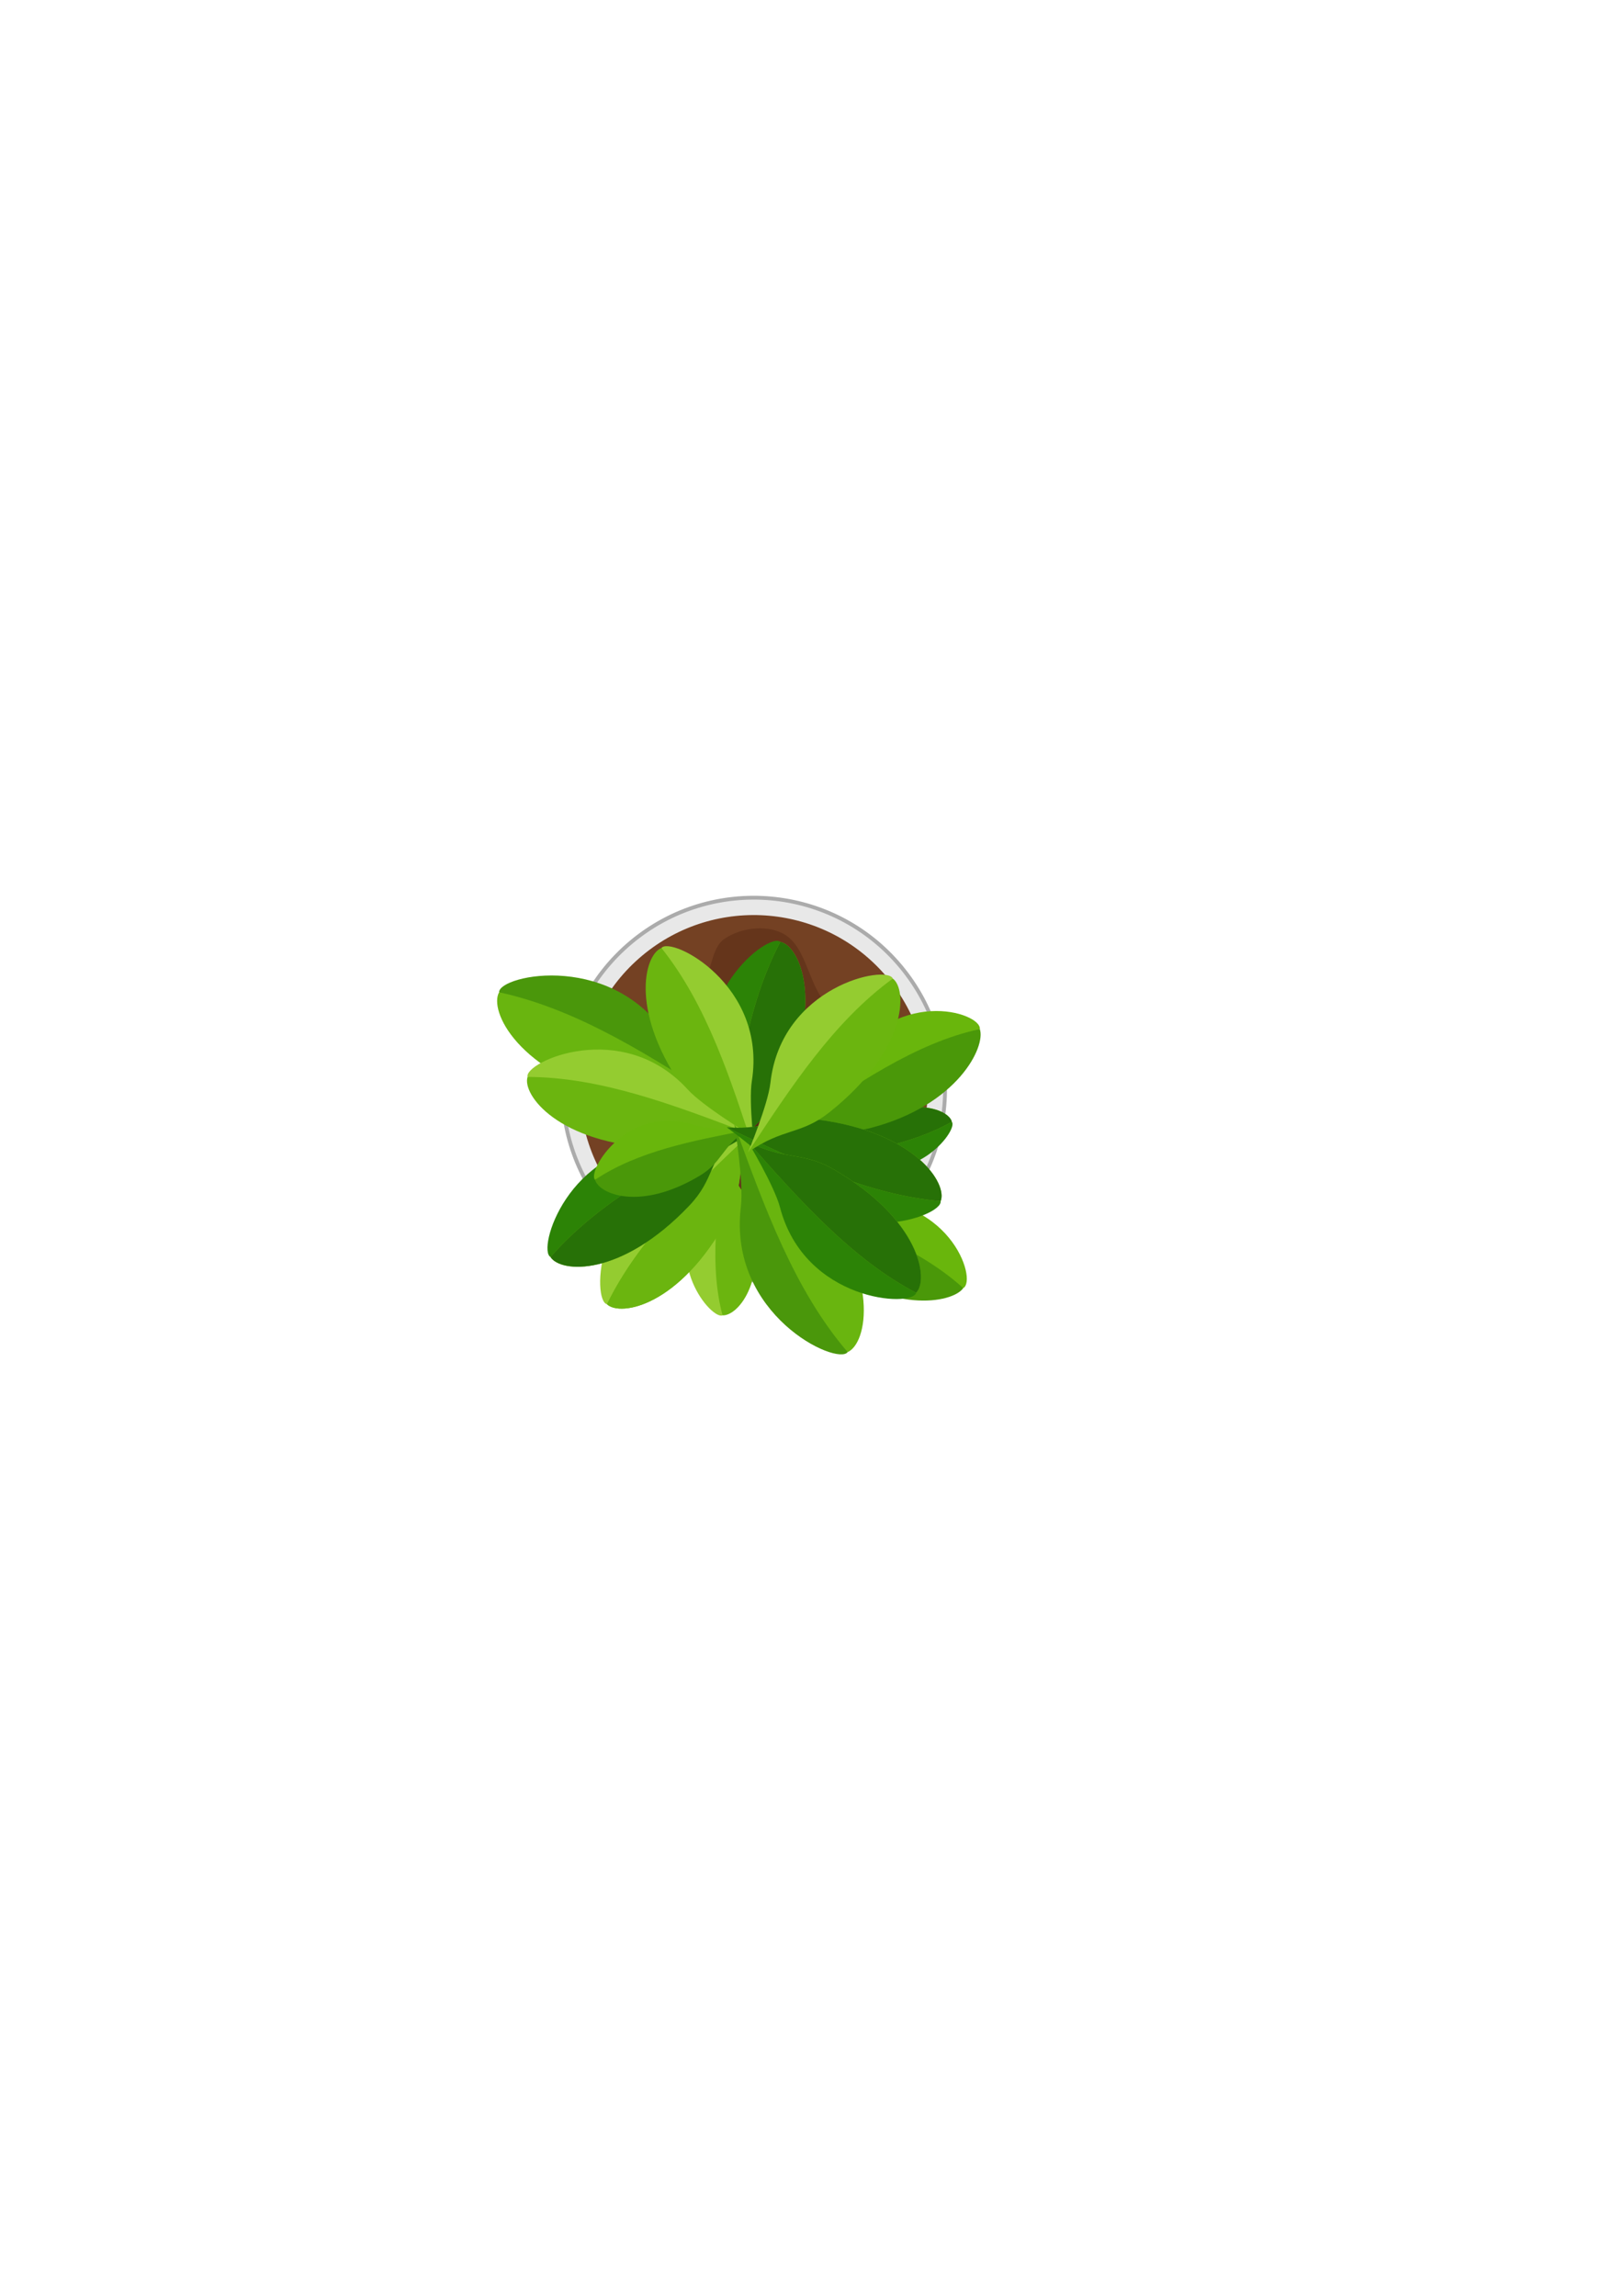 <?xml version="1.0" encoding="UTF-8" standalone="no"?>
<!-- Created with Inkscape (http://www.inkscape.org/) -->

<svg
   width="210mm"
   height="297mm"
   viewBox="0 0 210 297"
   version="1.1"
   id="svg1"
   inkscape:version="1.3.2 (091e20e, 2023-11-25, custom)"
   sodipodi:docname="fragile_plant_pot.svg"
   xmlns:inkscape="http://www.inkscape.org/namespaces/inkscape"
   xmlns:sodipodi="http://sodipodi.sourceforge.net/DTD/sodipodi-0.dtd"
   xmlns="http://www.w3.org/2000/svg"
   xmlns:svg="http://www.w3.org/2000/svg">
  <sodipodi:namedview
     id="namedview1"
     pagecolor="#ffffff"
     bordercolor="#000000"
     borderopacity="0.25"
     inkscape:showpageshadow="2"
     inkscape:pageopacity="0.0"
     inkscape:pagecheckerboard="true"
     inkscape:deskcolor="#d1d1d1"
     inkscape:document-units="mm"
     inkscape:zoom="0.69219276"
     inkscape:cx="397.28818"
     inkscape:cy="561.25984"
     inkscape:window-width="1920"
     inkscape:window-height="991"
     inkscape:window-x="-9"
     inkscape:window-y="-9"
     inkscape:window-maximized="1"
     inkscape:current-layer="layer1" />
  <defs
     id="defs1">
    <linearGradient
       id="swatch2303"
       inkscape:swatch="solid"
       gradientTransform="matrix(1.2158751e-5,1.4525859e-5,6.5282129e-4,-5.4643864e-4,-624.905,2226.622)">
      <stop
         style="stop-color:#ababab;stop-opacity:1;"
         offset="0"
         id="stop2303" />
    </linearGradient>
  </defs>
  <g
     inkscape:label="Layer 1"
     inkscape:groupmode="layer"
     id="layer1">
    <path
       style="color:#000000;display:inline;fill:#e8e8e8;stroke:url(#swatch2303);stroke-width:1;stroke-linecap:round;stroke-linejoin:round;stroke-opacity:1;-inkscape-stroke:none;paint-order:fill markers stroke"
       d="m 81.809,122.092 c -10.367,8.677 -11.739,24.146 -3.062,34.513 8.677,10.367 24.146,11.739 34.513,3.061 10.367,-8.677 11.739,-24.146 3.062,-34.513 -8.677,-10.367 -24.146,-11.739 -34.513,-3.061 z m 1.284,1.534 c 9.538,-7.984 23.712,-6.726 31.695,2.811 7.984,9.538 6.726,23.712 -2.812,31.695 -9.538,7.984 -23.712,6.726 -31.695,-2.811 -7.984,-9.538 -6.726,-23.712 2.812,-31.695 z"
       id="path2136" />
    <ellipse
       style="display:inline;fill:#744123;fill-opacity:1;stroke:none;stroke-width:3;stroke-linecap:round;stroke-linejoin:round;stroke-dasharray:none;stroke-opacity:1;paint-order:fill markers stroke"
       id="ellipse2136"
       cx="-15.26"
       cy="170.675"
       rx="23.5"
       ry="23.5"
       transform="rotate(-39.931)" />
    <path
       style="display:inline;fill:#65351b;fill-opacity:1;stroke:none;stroke-width:3;stroke-linecap:round;stroke-linejoin:round;stroke-dasharray:none;stroke-opacity:1;paint-order:fill markers stroke"
       d="m 86.017,129.19 c -3.116,2.614 -6.673,6.335 -6.392,10.393 0.208,3.006 4.222,4.377 5.75,6.974 2.052,3.489 0.994,9.171 4.434,11.305 3.165,1.964 7.41,-0.841 11.133,-0.964 2.816,-0.094 6.207,1.872 8.452,0.168 3.272,-2.483 1.923,-7.991 3.081,-11.931 1.208,-4.108 6.051,-8.423 4.029,-12.198 -1.445,-2.698 -6.374,-0.64 -8.854,-2.434 -3.188,-2.306 -2.974,-8.157 -6.535,-9.831 -2.235,-1.051 -5.321,-0.604 -7.368,0.778 -1.855,1.252 -1.483,4.437 -3.151,5.929 -1.224,1.094 -3.321,0.757 -4.578,1.812 z"
       id="path2137"
       sodipodi:nodetypes="aaaaaaaaaaaaa" />
    <path
       style="display:inline;fill:#572a15;fill-opacity:1;stroke:none;stroke-width:3;stroke-linecap:round;stroke-linejoin:round;stroke-dasharray:none;stroke-opacity:1;paint-order:fill markers stroke"
       d="m 87.451,137.367 c -1.478,2.067 -1.367,5.419 -0.1,7.622 1.447,2.516 5.067,2.832 7.583,4.28 1.361,0.784 2.496,2.483 4.064,2.386 2.432,-0.152 4.451,-2.424 5.797,-4.455 1.507,-2.275 2.784,-5.29 2.063,-7.921 -1.185,-4.322 -5.076,-9.727 -9.549,-9.463 -2.395,0.142 -2.529,4.238 -4.48,5.634 -1.548,1.107 -4.27,0.37 -5.377,1.918 z"
       id="path2139"
       sodipodi:nodetypes="aaaaaaaaa" />
    <ellipse
       style="display:inline;fill:none;fill-opacity:1;stroke:#e8e8e8;stroke-width:2;stroke-linecap:round;stroke-linejoin:round;stroke-dasharray:none;stroke-opacity:1;paint-order:fill markers stroke"
       id="ellipse2139"
       cx="-15.633"
       cy="170.633"
       rx="23.5"
       ry="23.5"
       transform="rotate(-39.931)" />
    <g
       id="g2140"
       transform="matrix(0.185,0,0,0.185,-606.557,886.937)"
       style="display:inline;stroke-width:5.398">
      <g
         id="g2094"
         transform="matrix(0.87,-0.709,0.709,0.87,3305.234,2152.274)"
         style="display:inline;stroke-width:4.808">
        <path
           style="fill:#4a970b;fill-opacity:1;stroke:none;stroke-width:1.272px;stroke-linecap:butt;stroke-linejoin:miter;stroke-opacity:1"
           d="m 3807.728,-3993.278 c 0,0 -4.597,-35.666 -2.181,-50.975 10.625,-67.314 -56.563,-101.451 -63.241,-92.954 18.223,48.791 32.122,98.565 65.422,143.929 z"
           id="path2093"
           sodipodi:nodetypes="cscc" />
        <path
           style="fill:#69b50f;fill-opacity:1;stroke:none;stroke-width:1.272px;stroke-linecap:butt;stroke-linejoin:miter;stroke-opacity:1"
           d="m 3742.306,-4137.208 c 31.863,39.932 48.602,91.963 65.422,143.929 -19.193,-23.105 -32.326,-21.316 -47.431,-41.979 -41.061,-56.17 -30.09,-97.261 -17.991,-101.95 z"
           id="path2094"
           sodipodi:nodetypes="ccsc" />
      </g>
      <g
         id="g2109"
         transform="matrix(-0.982,0.188,0.188,0.982,8277.166,-776.432)"
         style="stroke-width:5.398">
        <path
           style="fill:#2c8306;fill-opacity:1;stroke:none;stroke-width:1.428px;stroke-linecap:butt;stroke-linejoin:miter;stroke-opacity:1"
           d="m 3807.728,-3993.278 c 0,0 -4.597,-35.666 -2.181,-50.975 10.625,-67.314 -56.563,-101.451 -63.241,-92.954 18.223,48.791 32.122,98.565 65.422,143.929 z"
           id="path2107"
           sodipodi:nodetypes="cscc" />
        <path
           style="fill:#6bb50f;fill-opacity:1;stroke:none;stroke-width:1.428px;stroke-linecap:butt;stroke-linejoin:miter;stroke-opacity:1"
           d="m 3742.306,-4137.208 c 31.863,39.932 48.602,91.963 65.422,143.929 -19.193,-23.105 -32.326,-21.316 -47.431,-41.979 -41.061,-56.17 -30.09,-97.261 -17.991,-101.95 z"
           id="path2108"
           sodipodi:nodetypes="ccsc" />
        <path
           style="fill:#277107;fill-opacity:1;stroke:none;stroke-width:1.428px;stroke-linecap:butt;stroke-linejoin:miter;stroke-opacity:1"
           d="m 3742.306,-4137.208 c 31.863,39.932 48.602,91.963 65.422,143.929 -19.193,-23.105 -32.326,-21.316 -47.431,-41.979 -41.061,-56.17 -30.09,-97.261 -17.991,-101.95 z"
           id="path2109"
           sodipodi:nodetypes="ccsc" />
      </g>
      <g
         id="g2128"
         transform="matrix(0.222,-0.901,-1.024,-0.046,-1114.888,-712.009)"
         style="stroke-width:5.589">
        <path
           style="fill:#69b60c;fill-opacity:1;stroke:none;stroke-width:1.479px;stroke-linecap:butt;stroke-linejoin:miter;stroke-opacity:1"
           d="m 3807.728,-3993.278 c 0,0 -4.597,-35.666 -2.181,-50.975 10.625,-67.314 -56.563,-101.451 -63.241,-92.954 18.223,48.791 32.122,98.565 65.422,143.929 z"
           id="path2120"
           sodipodi:nodetypes="cscc" />
        <path
           style="fill:#4a9809;fill-opacity:1;stroke:none;stroke-width:1.479px;stroke-linecap:butt;stroke-linejoin:miter;stroke-opacity:1"
           d="m 3742.306,-4137.208 c 31.863,39.932 48.602,91.963 65.422,143.929 -19.193,-23.105 -32.326,-21.316 -47.431,-41.979 -41.061,-56.17 -30.09,-97.261 -17.991,-101.95 z"
           id="path2128"
           sodipodi:nodetypes="ccsc" />
      </g>
      <g
         id="g2120"
         transform="matrix(-0.1,0.626,-0.626,-0.1,1728.727,-6766.208)"
         style="stroke-width:8.514">
        <path
           style="fill:#2c8306;fill-opacity:1;stroke:none;stroke-width:2.253px;stroke-linecap:butt;stroke-linejoin:miter;stroke-opacity:1"
           d="m 3807.728,-3993.278 c 0,0 -4.597,-35.666 -2.181,-50.975 10.625,-67.314 -56.563,-101.451 -63.241,-92.954 18.223,48.791 32.122,98.565 65.422,143.929 z"
           id="path2116"
           sodipodi:nodetypes="cscc" />
        <path
           style="fill:#6bb50f;fill-opacity:1;stroke:none;stroke-width:2.253px;stroke-linecap:butt;stroke-linejoin:miter;stroke-opacity:1"
           d="m 3742.306,-4137.208 c 31.863,39.932 48.602,91.963 65.422,143.929 -19.193,-23.105 -32.326,-21.316 -47.431,-41.979 -41.061,-56.17 -30.09,-97.261 -17.991,-101.95 z"
           id="path2117"
           sodipodi:nodetypes="ccsc" />
        <path
           style="fill:#277107;fill-opacity:1;stroke:none;stroke-width:2.253px;stroke-linecap:butt;stroke-linejoin:miter;stroke-opacity:1"
           d="m 3742.306,-4137.208 c 31.863,39.932 48.602,91.963 65.422,143.929 -19.193,-23.105 -32.326,-21.316 -47.431,-41.979 -41.061,-56.17 -30.09,-97.261 -17.991,-101.95 z"
           id="path2118"
           sodipodi:nodetypes="ccsc" />
      </g>
      <g
         id="g2076"
         transform="translate(-1.005,5.865)"
         style="stroke-width:5.398">
        <path
           style="fill:#94cc30;fill-opacity:1;stroke:none;stroke-width:1.428px;stroke-linecap:butt;stroke-linejoin:miter;stroke-opacity:1"
           d="m 3807.728,-3993.278 c 0,0 -4.597,-35.666 -2.181,-50.975 10.625,-67.314 -56.563,-101.451 -63.241,-92.954 18.223,48.791 32.122,98.565 65.422,143.929 z"
           id="path2076"
           sodipodi:nodetypes="cscc" />
        <path
           style="fill:#6bb50f;fill-opacity:1;stroke:none;stroke-width:1.428px;stroke-linecap:butt;stroke-linejoin:miter;stroke-opacity:1"
           d="m 3742.306,-4137.208 c 31.863,39.932 48.602,91.963 65.422,143.929 -19.193,-23.105 -32.326,-21.316 -47.431,-41.979 -41.061,-56.17 -30.09,-97.261 -17.991,-101.95 z"
           id="path2075"
           sodipodi:nodetypes="ccsc" />
      </g>
      <g
         id="g2085"
         transform="matrix(-0.703,-0.299,0.329,-0.637,7776.019,-5390.927)"
         style="stroke-width:7.305">
        <path
           style="fill:#94cc30;fill-opacity:1;stroke:none;stroke-width:1.933px;stroke-linecap:butt;stroke-linejoin:miter;stroke-opacity:1"
           d="m 3807.728,-3993.278 c 0,0 -4.597,-35.666 -2.181,-50.975 10.625,-67.314 -56.563,-101.451 -63.241,-92.954 18.223,48.791 32.122,98.565 65.422,143.929 z"
           id="path2084"
           sodipodi:nodetypes="cscc" />
        <path
           style="fill:#6bb50f;fill-opacity:1;stroke:none;stroke-width:1.933px;stroke-linecap:butt;stroke-linejoin:miter;stroke-opacity:1"
           d="m 3742.306,-4137.208 c 31.863,39.932 48.602,91.963 65.422,143.929 -19.193,-23.105 -32.326,-21.316 -47.431,-41.979 -41.061,-56.17 -30.09,-97.261 -17.991,-101.95 z"
           id="path2085"
           sodipodi:nodetypes="ccsc" />
      </g>
      <g
         id="g2115"
         transform="matrix(-0.599,-0.709,-0.639,0.802,3561.947,1896.726)"
         style="stroke-width:5.589">
        <path
           style="fill:#69b60c;fill-opacity:1;stroke:none;stroke-width:1.479px;stroke-linecap:butt;stroke-linejoin:miter;stroke-opacity:1"
           d="m 3807.728,-3993.278 c 0,0 -4.597,-35.666 -2.181,-50.975 10.625,-67.314 -56.563,-101.451 -63.241,-92.954 18.223,48.791 32.122,98.565 65.422,143.929 z"
           id="path2113"
           sodipodi:nodetypes="cscc" />
        <path
           style="fill:#4a9809;fill-opacity:1;stroke:none;stroke-width:1.479px;stroke-linecap:butt;stroke-linejoin:miter;stroke-opacity:1"
           d="m 3742.306,-4137.208 c 31.863,39.932 48.602,91.963 65.422,143.929 -19.193,-23.105 -32.326,-21.316 -47.431,-41.979 -41.061,-56.17 -30.09,-97.261 -17.991,-101.95 z"
           id="path2115"
           sodipodi:nodetypes="ccsc" />
      </g>
      <g
         id="g2078"
         transform="matrix(0.625,-0.78,0.78,0.625,4535.736,1463.57)"
         style="stroke-width:5.398">
        <path
           style="fill:#94cc30;fill-opacity:1;stroke:none;stroke-width:1.428px;stroke-linecap:butt;stroke-linejoin:miter;stroke-opacity:1"
           d="m 3807.728,-3993.278 c 0,0 -4.597,-35.666 -2.181,-50.975 10.625,-67.314 -56.563,-101.451 -63.241,-92.954 18.223,48.791 32.122,98.565 65.422,143.929 z"
           id="path2077"
           sodipodi:nodetypes="cscc" />
        <path
           style="fill:#6bb50f;fill-opacity:1;stroke:none;stroke-width:1.428px;stroke-linecap:butt;stroke-linejoin:miter;stroke-opacity:1"
           d="m 3742.306,-4137.208 c 31.863,39.932 48.602,91.963 65.422,143.929 -19.193,-23.105 -32.326,-21.316 -47.431,-41.979 -41.061,-56.17 -30.09,-97.261 -17.991,-101.95 z"
           id="path2078"
           sodipodi:nodetypes="ccsc" />
      </g>
      <g
         id="g2080"
         transform="matrix(-0.429,-0.903,0.903,-0.429,9044.568,-2277.778)"
         style="stroke-width:5.398">
        <path
           style="fill:#94cc30;fill-opacity:1;stroke:none;stroke-width:1.428px;stroke-linecap:butt;stroke-linejoin:miter;stroke-opacity:1"
           d="m 3807.728,-3993.278 c 0,0 -4.597,-35.666 -2.181,-50.975 10.625,-67.314 -56.563,-101.451 -63.241,-92.954 18.223,48.791 32.122,98.565 65.422,143.929 z"
           id="path2079"
           sodipodi:nodetypes="cscc" />
        <path
           style="fill:#6bb50f;fill-opacity:1;stroke:none;stroke-width:1.428px;stroke-linecap:butt;stroke-linejoin:miter;stroke-opacity:1"
           d="m 3742.306,-4137.208 c 31.863,39.932 48.602,91.963 65.422,143.929 -19.193,-23.105 -32.326,-21.316 -47.431,-41.979 -41.061,-56.17 -30.09,-97.261 -17.991,-101.95 z"
           id="path2080"
           sodipodi:nodetypes="ccsc" />
        <path
           style="fill:#6bb50f;fill-opacity:1;stroke:none;stroke-width:1.428px;stroke-linecap:butt;stroke-linejoin:miter;stroke-opacity:1"
           d="m 3742.306,-4137.208 c 31.863,39.932 48.602,91.963 65.422,143.929 -19.193,-23.105 -32.326,-21.316 -47.431,-41.979 -41.061,-56.17 -30.09,-97.261 -17.991,-101.95 z"
           id="path2086"
           sodipodi:nodetypes="ccsc" />
      </g>
      <g
         id="g2083"
         transform="matrix(-1.122,0.04,-0.04,-1.122,7904.924,-8640.404)"
         style="display:inline;stroke-width:4.808">
        <path
           style="fill:#4a970b;fill-opacity:1;stroke:none;stroke-width:1.272px;stroke-linecap:butt;stroke-linejoin:miter;stroke-opacity:1"
           d="m 3807.728,-3993.278 c 0,0 -4.597,-35.666 -2.181,-50.975 10.625,-67.314 -56.563,-101.451 -63.241,-92.954 18.223,48.791 32.122,98.565 65.422,143.929 z"
           id="path2081"
           sodipodi:nodetypes="cscc" />
        <path
           style="fill:#69b50f;fill-opacity:1;stroke:none;stroke-width:1.272px;stroke-linecap:butt;stroke-linejoin:miter;stroke-opacity:1"
           d="m 3742.306,-4137.208 c 31.863,39.932 48.602,91.963 65.422,143.929 -19.193,-23.105 -32.326,-21.316 -47.431,-41.979 -41.061,-56.17 -30.09,-97.261 -17.991,-101.95 z"
           id="path2083"
           sodipodi:nodetypes="ccsc" />
      </g>
      <g
         id="g2091"
         transform="matrix(-0.179,-0.984,0.984,-0.179,8404.611,-973.395)"
         style="stroke-width:5.398">
        <path
           style="fill:#2c8306;fill-opacity:1;stroke:none;stroke-width:1.428px;stroke-linecap:butt;stroke-linejoin:miter;stroke-opacity:1"
           d="m 3807.728,-3993.278 c 0,0 -4.597,-35.666 -2.181,-50.975 10.625,-67.314 -56.563,-101.451 -63.241,-92.954 18.223,48.791 32.122,98.565 65.422,143.929 z"
           id="path2087"
           sodipodi:nodetypes="cscc" />
        <path
           style="fill:#6bb50f;fill-opacity:1;stroke:none;stroke-width:1.428px;stroke-linecap:butt;stroke-linejoin:miter;stroke-opacity:1"
           d="m 3742.306,-4137.208 c 31.863,39.932 48.602,91.963 65.422,143.929 -19.193,-23.105 -32.326,-21.316 -47.431,-41.979 -41.061,-56.17 -30.09,-97.261 -17.991,-101.95 z"
           id="path2088"
           sodipodi:nodetypes="ccsc" />
        <path
           style="fill:#277107;fill-opacity:1;stroke:none;stroke-width:1.428px;stroke-linecap:butt;stroke-linejoin:miter;stroke-opacity:1"
           d="m 3742.306,-4137.208 c 31.863,39.932 48.602,91.963 65.422,143.929 -19.193,-23.105 -32.326,-21.316 -47.431,-41.979 -41.061,-56.17 -30.09,-97.261 -17.991,-101.95 z"
           id="path2090"
           sodipodi:nodetypes="ccsc" />
      </g>
      <g
         id="g2092"
         transform="matrix(0.057,-0.761,0.709,0.106,6414.808,-682.82)"
         style="stroke-width:7.305">
        <path
           style="fill:#69b60c;fill-opacity:1;stroke:none;stroke-width:1.933px;stroke-linecap:butt;stroke-linejoin:miter;stroke-opacity:1"
           d="m 3807.728,-3993.278 c 0,0 -4.597,-35.666 -2.181,-50.975 10.625,-67.314 -56.563,-101.451 -63.241,-92.954 18.223,48.791 32.122,98.565 65.422,143.929 z"
           id="path2091"
           sodipodi:nodetypes="cscc" />
        <path
           style="fill:#4a9809;fill-opacity:1;stroke:none;stroke-width:1.933px;stroke-linecap:butt;stroke-linejoin:miter;stroke-opacity:1"
           d="m 3742.306,-4137.208 c 31.863,39.932 48.602,91.963 65.422,143.929 -19.193,-23.105 -32.326,-21.316 -47.431,-41.979 -41.061,-56.17 -30.09,-97.261 -17.991,-101.95 z"
           id="path2092"
           sodipodi:nodetypes="ccsc" />
      </g>
      <g
         id="g2097"
         transform="matrix(-0.688,0.726,-0.726,-0.688,3507.677,-9517.657)"
         style="stroke-width:5.398">
        <path
           style="fill:#2c8306;fill-opacity:1;stroke:none;stroke-width:1.428px;stroke-linecap:butt;stroke-linejoin:miter;stroke-opacity:1"
           d="m 3807.728,-3993.278 c 0,0 -4.597,-35.666 -2.181,-50.975 10.625,-67.314 -56.563,-101.451 -63.241,-92.954 18.223,48.791 32.122,98.565 65.422,143.929 z"
           id="path2095"
           sodipodi:nodetypes="cscc" />
        <path
           style="fill:#6bb50f;fill-opacity:1;stroke:none;stroke-width:1.428px;stroke-linecap:butt;stroke-linejoin:miter;stroke-opacity:1"
           d="m 3742.306,-4137.208 c 31.863,39.932 48.602,91.963 65.422,143.929 -19.193,-23.105 -32.326,-21.316 -47.431,-41.979 -41.061,-56.17 -30.09,-97.261 -17.991,-101.95 z"
           id="path2096"
           sodipodi:nodetypes="ccsc" />
        <path
           style="fill:#277107;fill-opacity:1;stroke:none;stroke-width:1.428px;stroke-linecap:butt;stroke-linejoin:miter;stroke-opacity:1"
           d="m 3742.306,-4137.208 c 31.863,39.932 48.602,91.963 65.422,143.929 -19.193,-23.105 -32.326,-21.316 -47.431,-41.979 -41.061,-56.17 -30.09,-97.261 -17.991,-101.95 z"
           id="path2097"
           sodipodi:nodetypes="ccsc" />
      </g>
      <g
         id="g2106"
         transform="matrix(-0.916,0.401,-0.401,-0.916,5688.351,-9180.557)"
         style="stroke-width:5.398">
        <path
           style="fill:#2c8306;fill-opacity:1;stroke:none;stroke-width:1.428px;stroke-linecap:butt;stroke-linejoin:miter;stroke-opacity:1"
           d="m 3807.728,-3993.278 c 0,0 -4.597,-35.666 -2.181,-50.975 10.625,-67.314 -56.563,-101.451 -63.241,-92.954 18.223,48.791 32.122,98.565 65.422,143.929 z"
           id="path2104"
           sodipodi:nodetypes="cscc" />
        <path
           style="fill:#6bb50f;fill-opacity:1;stroke:none;stroke-width:1.428px;stroke-linecap:butt;stroke-linejoin:miter;stroke-opacity:1"
           d="m 3742.306,-4137.208 c 31.863,39.932 48.602,91.963 65.422,143.929 -19.193,-23.105 -32.326,-21.316 -47.431,-41.979 -41.061,-56.17 -30.09,-97.261 -17.991,-101.95 z"
           id="path2105"
           sodipodi:nodetypes="ccsc" />
        <path
           style="fill:#277107;fill-opacity:1;stroke:none;stroke-width:1.428px;stroke-linecap:butt;stroke-linejoin:miter;stroke-opacity:1"
           d="m 3742.306,-4137.208 c 31.863,39.932 48.602,91.963 65.422,143.929 -19.193,-23.105 -32.326,-21.316 -47.431,-41.979 -41.061,-56.17 -30.09,-97.261 -17.991,-101.95 z"
           id="path2106"
           sodipodi:nodetypes="ccsc" />
      </g>
      <g
         id="g2112"
         transform="matrix(-0.964,-0.265,-0.265,0.964,6414.348,870.024)"
         style="stroke-width:5.398">
        <path
           style="fill:#94cc30;fill-opacity:1;stroke:none;stroke-width:1.428px;stroke-linecap:butt;stroke-linejoin:miter;stroke-opacity:1"
           d="m 3807.728,-3993.278 c 0,0 -4.597,-35.666 -2.181,-50.975 10.625,-67.314 -56.563,-101.451 -63.241,-92.954 18.223,48.791 32.122,98.565 65.422,143.929 z"
           id="path2111"
           sodipodi:nodetypes="cscc" />
        <path
           style="fill:#6bb50f;fill-opacity:1;stroke:none;stroke-width:1.428px;stroke-linecap:butt;stroke-linejoin:miter;stroke-opacity:1"
           d="m 3742.306,-4137.208 c 31.863,39.932 48.602,91.963 65.422,143.929 -19.193,-23.105 -32.326,-21.316 -47.431,-41.979 -41.061,-56.17 -30.09,-97.261 -17.991,-101.95 z"
           id="path2112"
           sodipodi:nodetypes="ccsc" />
      </g>
    </g>
  </g>
</svg>
